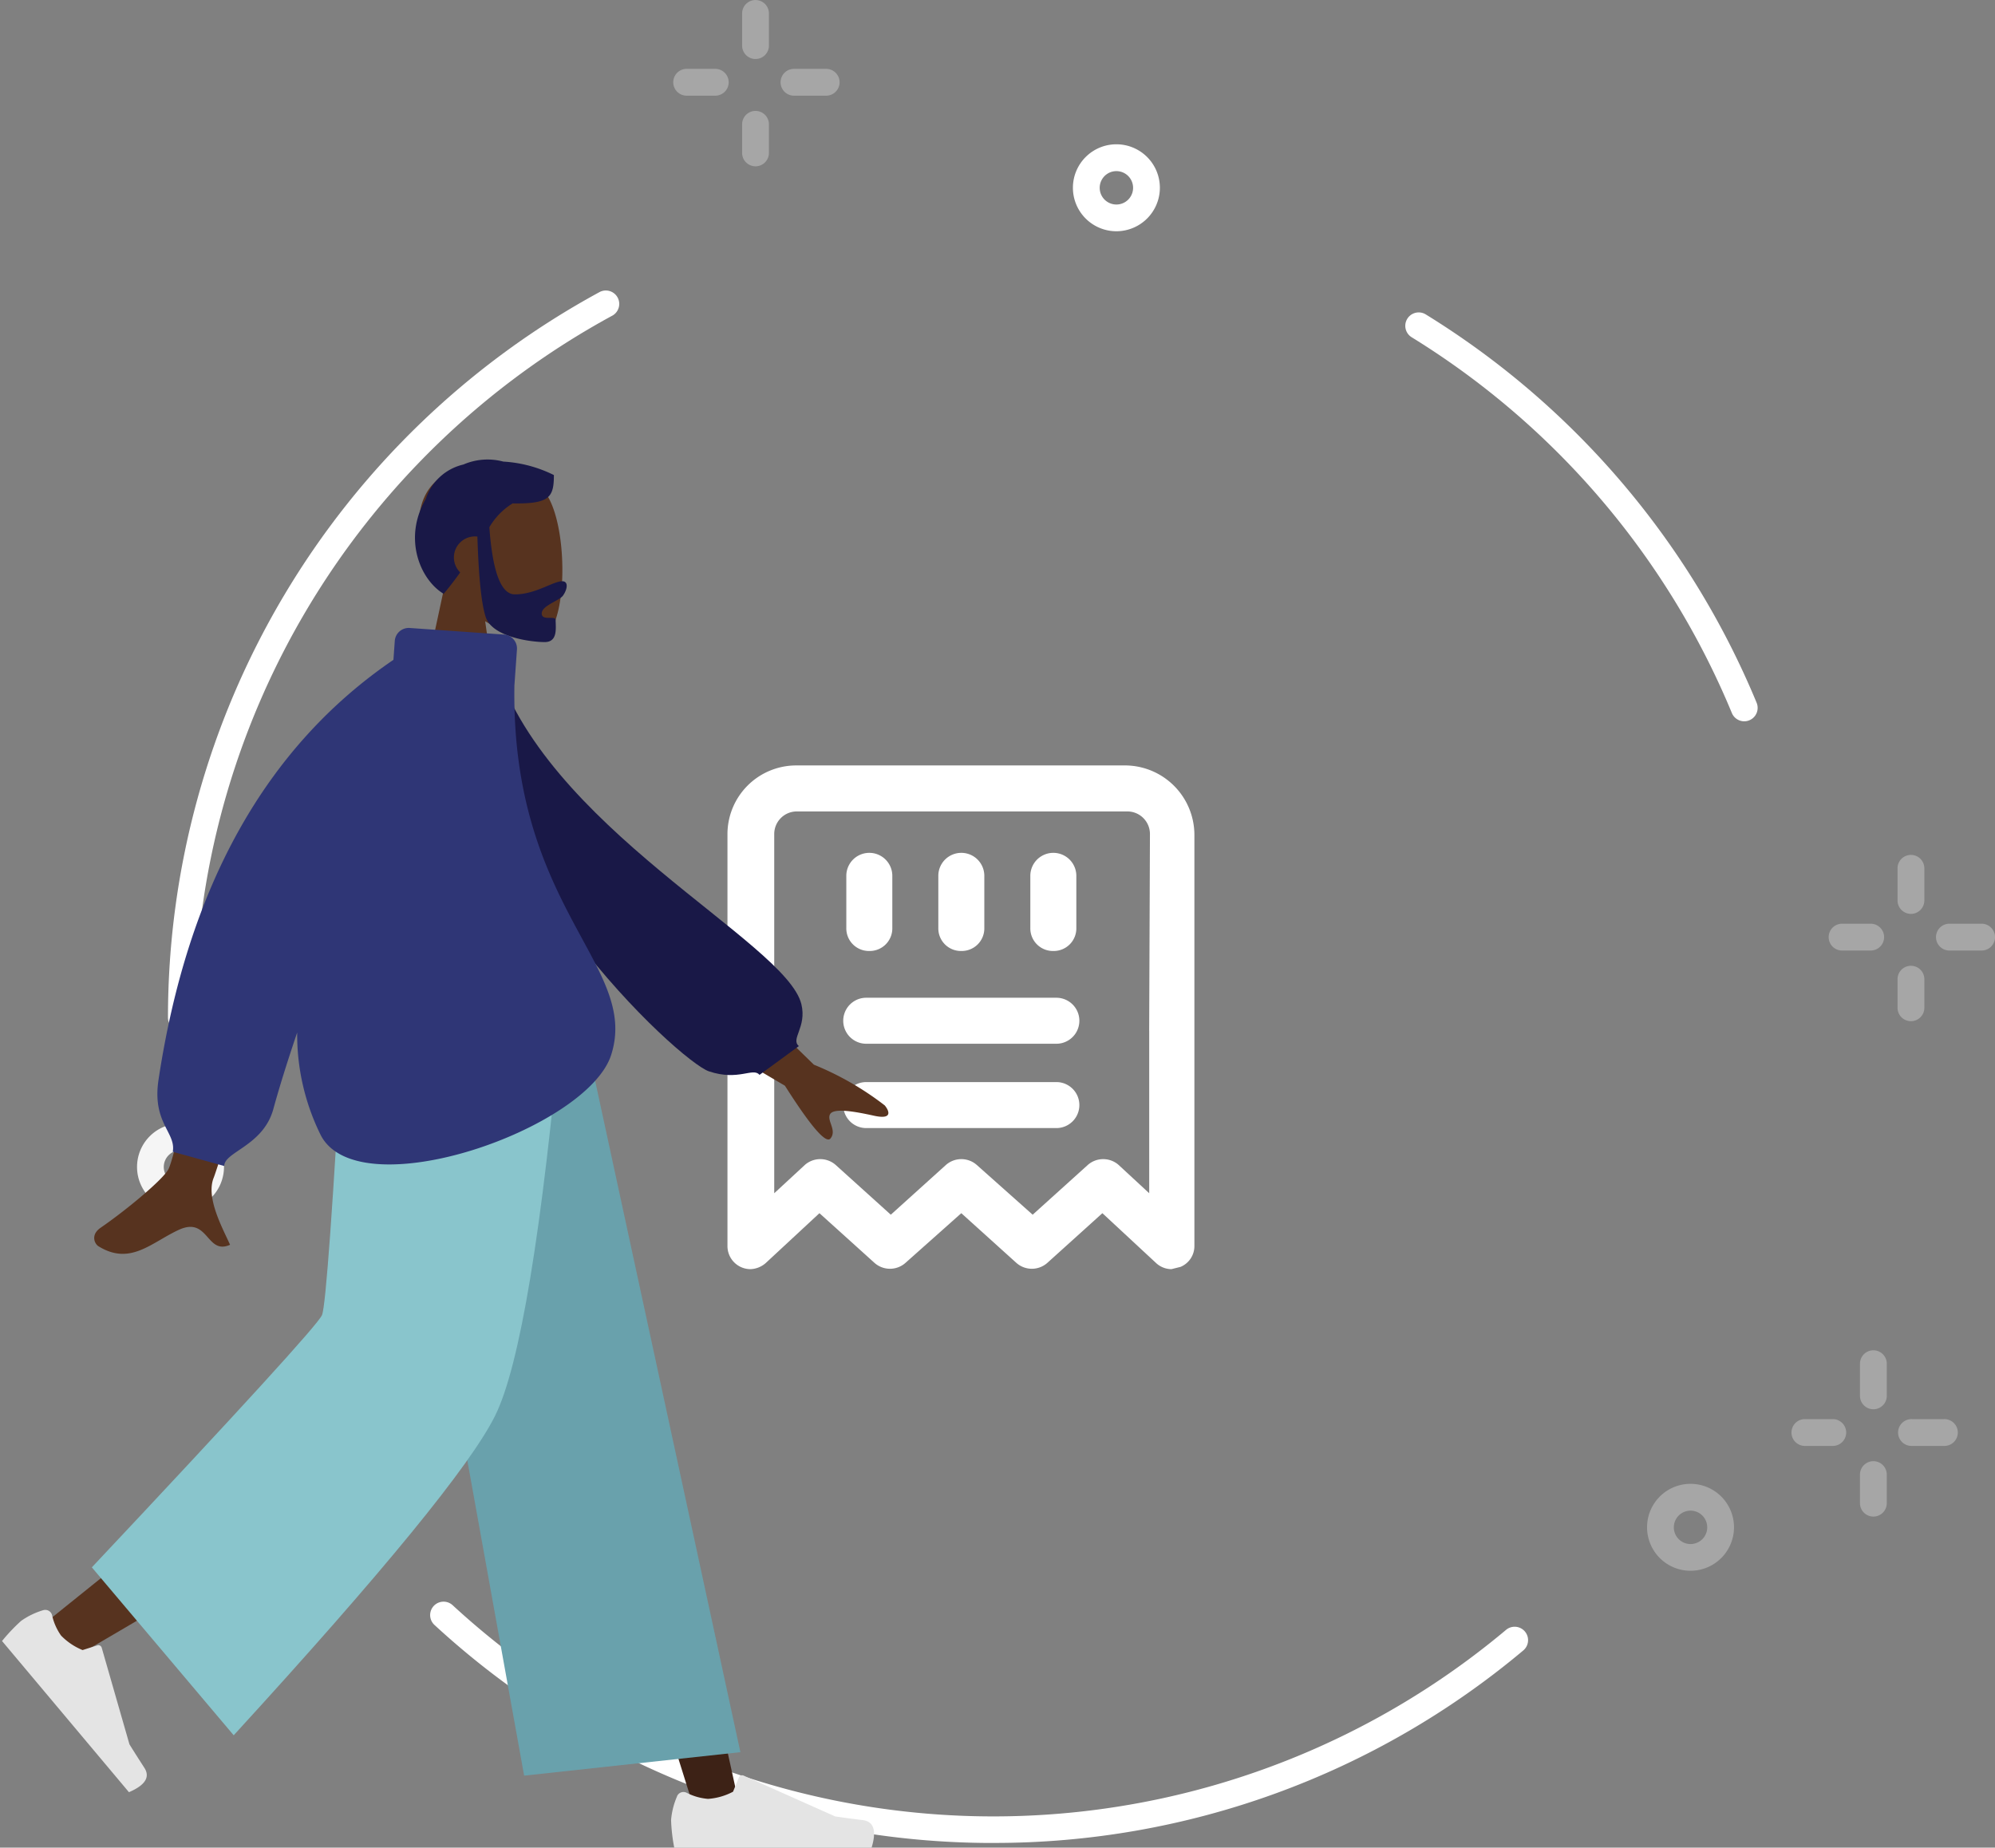<svg xmlns="http://www.w3.org/2000/svg" width="203.125" height="188.136" viewBox="0 0 203.125 188.136">
  <rect x="0" y="0" width="203.125" height="188.136" fill="#808080" stroke="none"/>
  <g id="Group_4766" data-name="Group 4766" transform="translate(-79.629 -239.864)">
    <g id="Group_2567" data-name="Group 2567" transform="translate(-3495.119 -226.068)">
      <g id="Group_2450" data-name="Group 2450" transform="translate(3588.7 465.932)" style="isolation: isolate">
        <g id="Group_2440" data-name="Group 2440" transform="translate(0.51 148.964)">
          <g id="Group_2438" data-name="Group 2438" transform="translate(0 7.011)" opacity="0.3">
            <path id="Path_11348" data-name="Path 11348" d="M3595.78,1325.163h-2.915a1.366,1.366,0,0,1,0-2.732h2.915a1.366,1.366,0,0,1,0,2.732Z" transform="translate(-3591.5 -1322.432)" fill="#fff"/>
            <path id="Path_11349" data-name="Path 11349" d="M3656.143,1325.163h-3.278a1.366,1.366,0,0,1,0-2.732h3.278a1.366,1.366,0,0,1,0,2.732Z" transform="translate(-3640.573 -1322.432)" fill="#fff"/>
          </g>
          <g id="Group_2439" data-name="Group 2439" transform="translate(7.011)">
            <path id="Path_11350" data-name="Path 11350" d="M3631.365,1351.577a1.366,1.366,0,0,1-1.366-1.366V1347.3a1.366,1.366,0,1,1,2.731,0v2.914A1.366,1.366,0,0,1,3631.365,1351.577Z" transform="translate(-3630 -1334.641)" fill="#fff" opacity="0.3"/>
            <path id="Path_11351" data-name="Path 11351" d="M3631.365,1289.941a1.366,1.366,0,0,1-1.366-1.366V1285.3a1.366,1.366,0,1,1,2.731,0v3.278A1.366,1.366,0,0,1,3631.365,1289.941Z" transform="translate(-3630 -1283.932)" fill="#fff" opacity="0.3"/>
          </g>
        </g>
        <g id="Group_2443" data-name="Group 2443" transform="translate(172.238 87.048)" opacity="0.3">
          <g id="Group_2441" data-name="Group 2441" transform="translate(0 7.011)">
            <path id="Path_11352" data-name="Path 11352" d="M4538.779,985.163h-2.914a1.366,1.366,0,0,1,0-2.732h2.914a1.366,1.366,0,0,1,0,2.732Z" transform="translate(-4534.5 -982.432)" fill="#fff"/>
            <path id="Path_11353" data-name="Path 11353" d="M4599.144,985.163h-3.278a1.366,1.366,0,0,1,0-2.732h3.278a1.366,1.366,0,0,1,0,2.732Z" transform="translate(-4583.573 -982.432)" fill="#fff"/>
          </g>
          <g id="Group_2442" data-name="Group 2442" transform="translate(7.011)">
            <path id="Path_11354" data-name="Path 11354" d="M4574.366,1011.577a1.365,1.365,0,0,1-1.366-1.366V1007.3a1.365,1.365,0,1,1,2.731,0v2.914A1.365,1.365,0,0,1,4574.366,1011.577Z" transform="translate(-4573 -994.641)" fill="#fff"/>
            <path id="Path_11355" data-name="Path 11355" d="M4574.366,949.941a1.365,1.365,0,0,1-1.366-1.366V945.3a1.365,1.365,0,1,1,2.731,0v3.278A1.365,1.365,0,0,1,4574.366,949.941Z" transform="translate(-4573 -943.932)" fill="#fff"/>
          </g>
        </g>
        <g id="Group_2446" data-name="Group 2446" transform="translate(54.596)" opacity="0.3">
          <g id="Group_2444" data-name="Group 2444" transform="translate(0 7.011)">
            <path id="Path_11356" data-name="Path 11356" d="M3892.779,507.164h-2.914a1.366,1.366,0,0,1,0-2.732h2.914a1.366,1.366,0,0,1,0,2.732Z" transform="translate(-3888.5 -504.432)" fill="#fff"/>
            <path id="Path_11357" data-name="Path 11357" d="M3953.144,507.164h-3.278a1.366,1.366,0,0,1,0-2.732h3.278a1.366,1.366,0,0,1,0,2.732Z" transform="translate(-3937.573 -504.432)" fill="#fff"/>
          </g>
          <g id="Group_2445" data-name="Group 2445" transform="translate(7.011)">
            <path id="Path_11358" data-name="Path 11358" d="M3928.365,533.577a1.366,1.366,0,0,1-1.365-1.366V529.3a1.365,1.365,0,1,1,2.731,0v2.914A1.365,1.365,0,0,1,3928.365,533.577Z" transform="translate(-3927 -516.641)" fill="#fff"/>
            <path id="Path_11359" data-name="Path 11359" d="M3928.365,471.941a1.366,1.366,0,0,1-1.365-1.366V467.3a1.365,1.365,0,1,1,2.731,0v3.278A1.365,1.365,0,0,1,3928.365,471.941Z" transform="translate(-3927 -465.932)" fill="#fff"/>
          </g>
        </g>
        <g id="Group_2449" data-name="Group 2449" transform="translate(168.414 137.492)" opacity="0.3">
          <g id="Group_2447" data-name="Group 2447" transform="translate(0 7.011)">
            <path id="Path_11360" data-name="Path 11360" d="M4517.779,1262.163h-2.914a1.366,1.366,0,0,1,0-2.731h2.914a1.366,1.366,0,0,1,0,2.731Z" transform="translate(-4513.5 -1259.432)" fill="#fff"/>
            <path id="Path_11361" data-name="Path 11361" d="M4578.143,1262.163h-3.277a1.366,1.366,0,1,1,0-2.731h3.277a1.366,1.366,0,1,1,0,2.731Z" transform="translate(-4562.573 -1259.432)" fill="#fff"/>
          </g>
          <g id="Group_2448" data-name="Group 2448" transform="translate(7.011)">
            <path id="Path_11362" data-name="Path 11362" d="M4553.365,1288.577a1.365,1.365,0,0,1-1.365-1.366V1284.3a1.365,1.365,0,1,1,2.73,0v2.914A1.365,1.365,0,0,1,4553.365,1288.577Z" transform="translate(-4552 -1271.641)" fill="#fff"/>
            <path id="Path_11363" data-name="Path 11363" d="M4553.365,1226.941a1.365,1.365,0,0,1-1.365-1.366V1222.3a1.365,1.365,0,1,1,2.73,0v3.278A1.365,1.365,0,0,1,4553.365,1226.941Z" transform="translate(-4552 -1220.932)" fill="#fff"/>
          </g>
        </g>
        <path id="Path_11364" data-name="Path 11364" d="M3593.127,1102.977a4.427,4.427,0,1,1,4.427-4.427A4.432,4.432,0,0,1,3593.127,1102.977Zm0-6.122a1.7,1.7,0,1,0,1.695,1.695A1.7,1.7,0,0,0,3593.127,1096.855Z" transform="translate(-3588.699 -979.724)" fill="#fff" opacity="0.915"/>
        <path id="Path_11365" data-name="Path 11365" d="M4116.4,555.468a4.427,4.427,0,1,1,4.427-4.427A4.432,4.432,0,0,1,4116.4,555.468Zm0-6.122a1.7,1.7,0,1,0,1.7,1.7A1.7,1.7,0,0,0,4116.4,549.346Z" transform="translate(-4016.684 -531.921)" fill="#fff"/>
        <path id="Path_11366" data-name="Path 11366" d="M4437.4,1304.468a4.427,4.427,0,1,1,4.427-4.427A4.432,4.432,0,0,1,4437.4,1304.468Zm0-6.122a1.7,1.7,0,1,0,1.7,1.7A1.7,1.7,0,0,0,4437.4,1298.346Z" transform="translate(-4279.227 -1144.522)" fill="#fff" opacity="0.3"/>
        <path id="Path_11367" data-name="Path 11367" d="M3809.94,1386.095a83.8,83.8,0,0,1-56.907-22.2,1.366,1.366,0,0,1,1.851-2.01,81.225,81.225,0,0,0,107.274,2.494,1.366,1.366,0,0,1,1.755,2.093,83.711,83.711,0,0,1-53.974,19.62Z" transform="translate(-3722.748 -1198.432)" fill="#fff"/>
        <path id="Path_11368" data-name="Path 11368" d="M4332.308,682.252a1.367,1.367,0,0,1-1.263-.845,81.62,81.62,0,0,0-32.6-38.261,1.366,1.366,0,1,1,1.434-2.326,84.365,84.365,0,0,1,33.689,39.544,1.367,1.367,0,0,1-1.262,1.888Z" transform="translate(-4168.665 -608.805)" fill="#fff"/>
        <path id="Path_11369" data-name="Path 11369" d="M3607.366,703.656a1.366,1.366,0,0,1-1.366-1.366,84.05,84.05,0,0,1,43.982-73.9,1.366,1.366,0,0,1,1.3,2.4,81.319,81.319,0,0,0-42.555,71.5A1.366,1.366,0,0,1,3607.366,703.656Z" transform="translate(-3602.849 -598.671)" fill="#fff"/>
      </g>
      <g id="Group_2918" data-name="Group 2918" transform="translate(3648.816 543.874)" style="isolation: isolate">
        <path id="Path_11806" data-name="Path 11806" d="M40.6,0H7.026A7,7,0,0,0,0,7.026V48.949a2.349,2.349,0,0,0,2.342,2.342A2.479,2.479,0,0,0,3.9,50.666l5.465-5.074,5.621,5.074a2.375,2.375,0,0,0,3.123,0l5.7-5.074,5.621,5.074a2.375,2.375,0,0,0,3.123,0l5.621-5.074,5.465,5.074a2.321,2.321,0,0,0,1.561.625l.937-.234a2.293,2.293,0,0,0,1.405-2.108V7.026A7.082,7.082,0,0,0,40.6,0Zm2.342,27.012V43.562l-3.123-2.889a2.375,2.375,0,0,0-3.123,0l-5.621,5.074-5.7-5.074a2.375,2.375,0,0,0-3.123,0l-5.621,5.074-5.621-5.074a2.375,2.375,0,0,0-3.123,0L4.762,43.562V7.026A2.3,2.3,0,0,1,7.1,4.684H40.674a2.3,2.3,0,0,1,2.342,2.342l-.078,19.986Z" fill="#fff"/>
        <path id="Path_11807" data-name="Path 11807" d="M36.8,30.3H17.442a2.342,2.342,0,0,0,0,4.684H36.8a2.342,2.342,0,1,0,0-4.684Z" transform="translate(-3.312 -6.645)" fill="#fff"/>
        <path id="Path_11808" data-name="Path 11808" d="M17.842,21.393a2.3,2.3,0,0,0,2.342-2.342V13.742a2.342,2.342,0,1,0-4.684,0v5.309A2.3,2.3,0,0,0,17.842,21.393Z" transform="translate(-3.399 -2.5)" fill="#fff"/>
        <path id="Path_11809" data-name="Path 11809" d="M29.842,21.393a2.3,2.3,0,0,0,2.342-2.342V13.742a2.342,2.342,0,0,0-4.684,0v5.309A2.3,2.3,0,0,0,29.842,21.393Z" transform="translate(-6.031 -2.5)" fill="#fff"/>
        <path id="Path_11810" data-name="Path 11810" d="M41.842,21.393a2.3,2.3,0,0,0,2.342-2.342V13.742a2.342,2.342,0,1,0-4.684,0v5.309A2.3,2.3,0,0,0,41.842,21.393Z" transform="translate(-8.663 -2.5)" fill="#fff"/>
        <path id="Path_11811" data-name="Path 11811" d="M36.8,41.3H17.442a2.342,2.342,0,0,0,0,4.684H36.8a2.342,2.342,0,1,0,0-4.684Z" transform="translate(-3.312 -9.058)" fill="#fff"/>
      </g>
    </g>
    <g id="humaaans_standing-2" data-name="humaaans/standing-2" transform="translate(27.674 238.387)">
      <g id="humaaan-8" transform="translate(51.956 48.265)">
        <g id="Head_Front_Short-Beard" data-name="Head/Front/Short-Beard" transform="translate(42.254)">
          <g id="Head" transform="translate(0.04 0.705)">
            <path id="Path_11803" data-name="Path 11803" d="M2.944,12.288A9.652,9.652,0,0,1,.377,5.353C.911-2.271,11.525-.594,13.59,3.254s1.819,13.61-.849,14.3c-1.064.274-3.331-.4-5.638-1.788L8.551,26.008H0Z" fill="#57331f" fill-rule="evenodd"/>
          </g>
          <path id="Hair" d="M63.77,37.166Q64.261,44,66.368,44c2.107,0,3.894-1.337,4.818-1.337.674,0,.523.843.077,1.468-.368.516-2.163,1.013-2.163,1.813s1.418.181,1.418.655c0,.784.249,2.259-1.112,2.259-1.378,0-5.329-.5-6.006-2.547q-.655-1.98-.848-8.2A2.16,2.16,0,0,0,62.3,38.1,2.138,2.138,0,0,0,60.8,41.763c-.495.7-1.049,1.427-1.684,2.18-2.386-1.432-4.157-5.623-1.824-9.649a5.279,5.279,0,0,1,3.829-3.515,6.2,6.2,0,0,1,4.07-.3,13.243,13.243,0,0,1,5.149,1.372c0,2.271-.44,2.945-4.2,2.886A6.934,6.934,0,0,0,63.77,37.166Z" transform="translate(-56.2 -30.265)" fill="#191847" fill-rule="evenodd"/>
        </g>
        <g id="Bottom_Standing_Baggy-Pants" data-name="Bottom/Standing/Baggy-Pants" transform="translate(0 56.197)">
          <path id="Leg" d="M139.748,0l17.487,44.26,11.728,37.418h4.631L155.664,0Z" transform="translate(-98.141)" fill="#3d2216" fill-rule="evenodd"/>
          <path id="Leg-2" data-name="Leg" d="M65.283,0c-.186,15.553-2.9,36.493-3.336,37.462q-.434.969-29.955,24.658l3.19,3.414q34.833-20.31,36.445-23.019C73.238,39.806,78.486,14.879,82.7,0Z" transform="translate(-27.197)" fill="#57331f" fill-rule="evenodd"/>
          <g id="Accessories_Shoe_Flat-Sneaker" data-name="Accessories/Shoe/Flat-Sneaker" transform="matrix(0.643, 0.766, -0.766, 0.643, 5.641, 59.133)">
            <path id="shoe" d="M.6,2.163A7.65,7.65,0,0,0,0,4.551,17.877,17.877,0,0,0,.321,7.364H20.416q.783-2.59-.9-2.8t-2.8-.373L7.368.031a.356.356,0,0,0-.47.18l0,.009-.6,1.456a6.407,6.407,0,0,1-2.539.729,5.75,5.75,0,0,1-2.192-.641h0a.713.713,0,0,0-.945.351Q.607,2.139.6,2.163Z" transform="translate(0 0)" fill="#e4e4e4" fill-rule="evenodd"/>
          </g>
          <g id="Accessories_Shoe_Flat-Sneaker-2" data-name="Accessories/Shoe/Flat-Sneaker" transform="translate(68.328 77.787)">
            <path id="shoe-2" data-name="shoe" d="M1.641,22.324a7.65,7.65,0,0,0-.6,2.388,17.877,17.877,0,0,0,.321,2.813H21.459q.783-2.59-.9-2.8t-2.8-.373l-9.34-4.164a.356.356,0,0,0-.47.18l0,.009-.6,1.456a6.407,6.407,0,0,1-2.539.729A5.75,5.75,0,0,1,2.6,21.926h0a.713.713,0,0,0-.945.351Q1.65,22.3,1.641,22.324Z" transform="translate(-1.043 -20.161)" fill="#e4e4e4" fill-rule="evenodd"/>
          </g>
          <path id="Pant" d="M147.141,77.823l22.02-2.39L152.842,0H133.119Z" transform="translate(-93.777 0)" fill="#69a1ac" fill-rule="evenodd"/>
          <path id="Pant-2" data-name="Pant" d="M45.324,56.613l14.444,17.1q22.82-24.923,26.608-32.525T93.186,0h-22.2q-1.651,29.545-2.226,30.92T45.324,56.613Z" transform="translate(-35.974)" fill="#89c5cc" fill-rule="evenodd"/>
        </g>
        <g id="Body_Turtle-Neck" data-name="Body/Turtle-Neck" transform="translate(9.593 17.152)">
          <path id="Skin" d="M86.293,79.254,96.385,89.1a30.592,30.592,0,0,1,7.218,4.149c.422.509.881,1.484-1.1,1.047s-4.092-.806-4.465-.16.726,1.634.037,2.479q-.689.845-4.637-5.373l-10.5-6.188ZM36.94,70.343l7.8.029q-8.913,28.877-9.463,30.239c-.824,2.043.92,5.155,1.666,6.827-2.43,1.087-2.171-2.939-5.236-1.513-2.8,1.3-4.926,3.66-8.158,1.666-.4-.245-.833-1.168.219-1.89,2.621-1.8,6.4-4.943,6.909-5.979Q31.723,97.6,36.94,70.343Z" transform="translate(-23.113 -44.627)" fill="#57331f" fill-rule="evenodd"/>
          <path id="Clothes-Back" d="M0,.795,3.023,0C9.353,16.667,35.213,26.143,37.3,32.4c.764,2.294-.818,3.626.115,4.263l-3.734,3.269c-.744-.729-2.06.839-5.159.094S1.77,21.031,0,.795Z" transform="translate(37.668 2.793) rotate(5)" fill="#191847" fill-rule="evenodd"/>
          <path id="Clothes-Front" d="M78.28.932c-.355,22.713,12.774,28.506,9.85,37.618C85.715,46.074,62.6,54.162,58.6,46.787a23.046,23.046,0,0,1-2.437-10.522q-1.534,4.524-2.426,7.789c-1.026,3.755-5,4.352-5,5.8l-5.241-1.447c.355-1.965-2.115-2.922-1.453-7.313Q46.491,11.584,65.963-1.687L66.1-3.608A1.425,1.425,0,0,1,67.618-4.93l9.6.671a1.425,1.425,0,0,1,1.322,1.521Z" transform="translate(-35.499 4.934)" fill="#2f3676" fill-rule="evenodd"/>
        </g>
      </g>
    </g>
  </g>
</svg>
